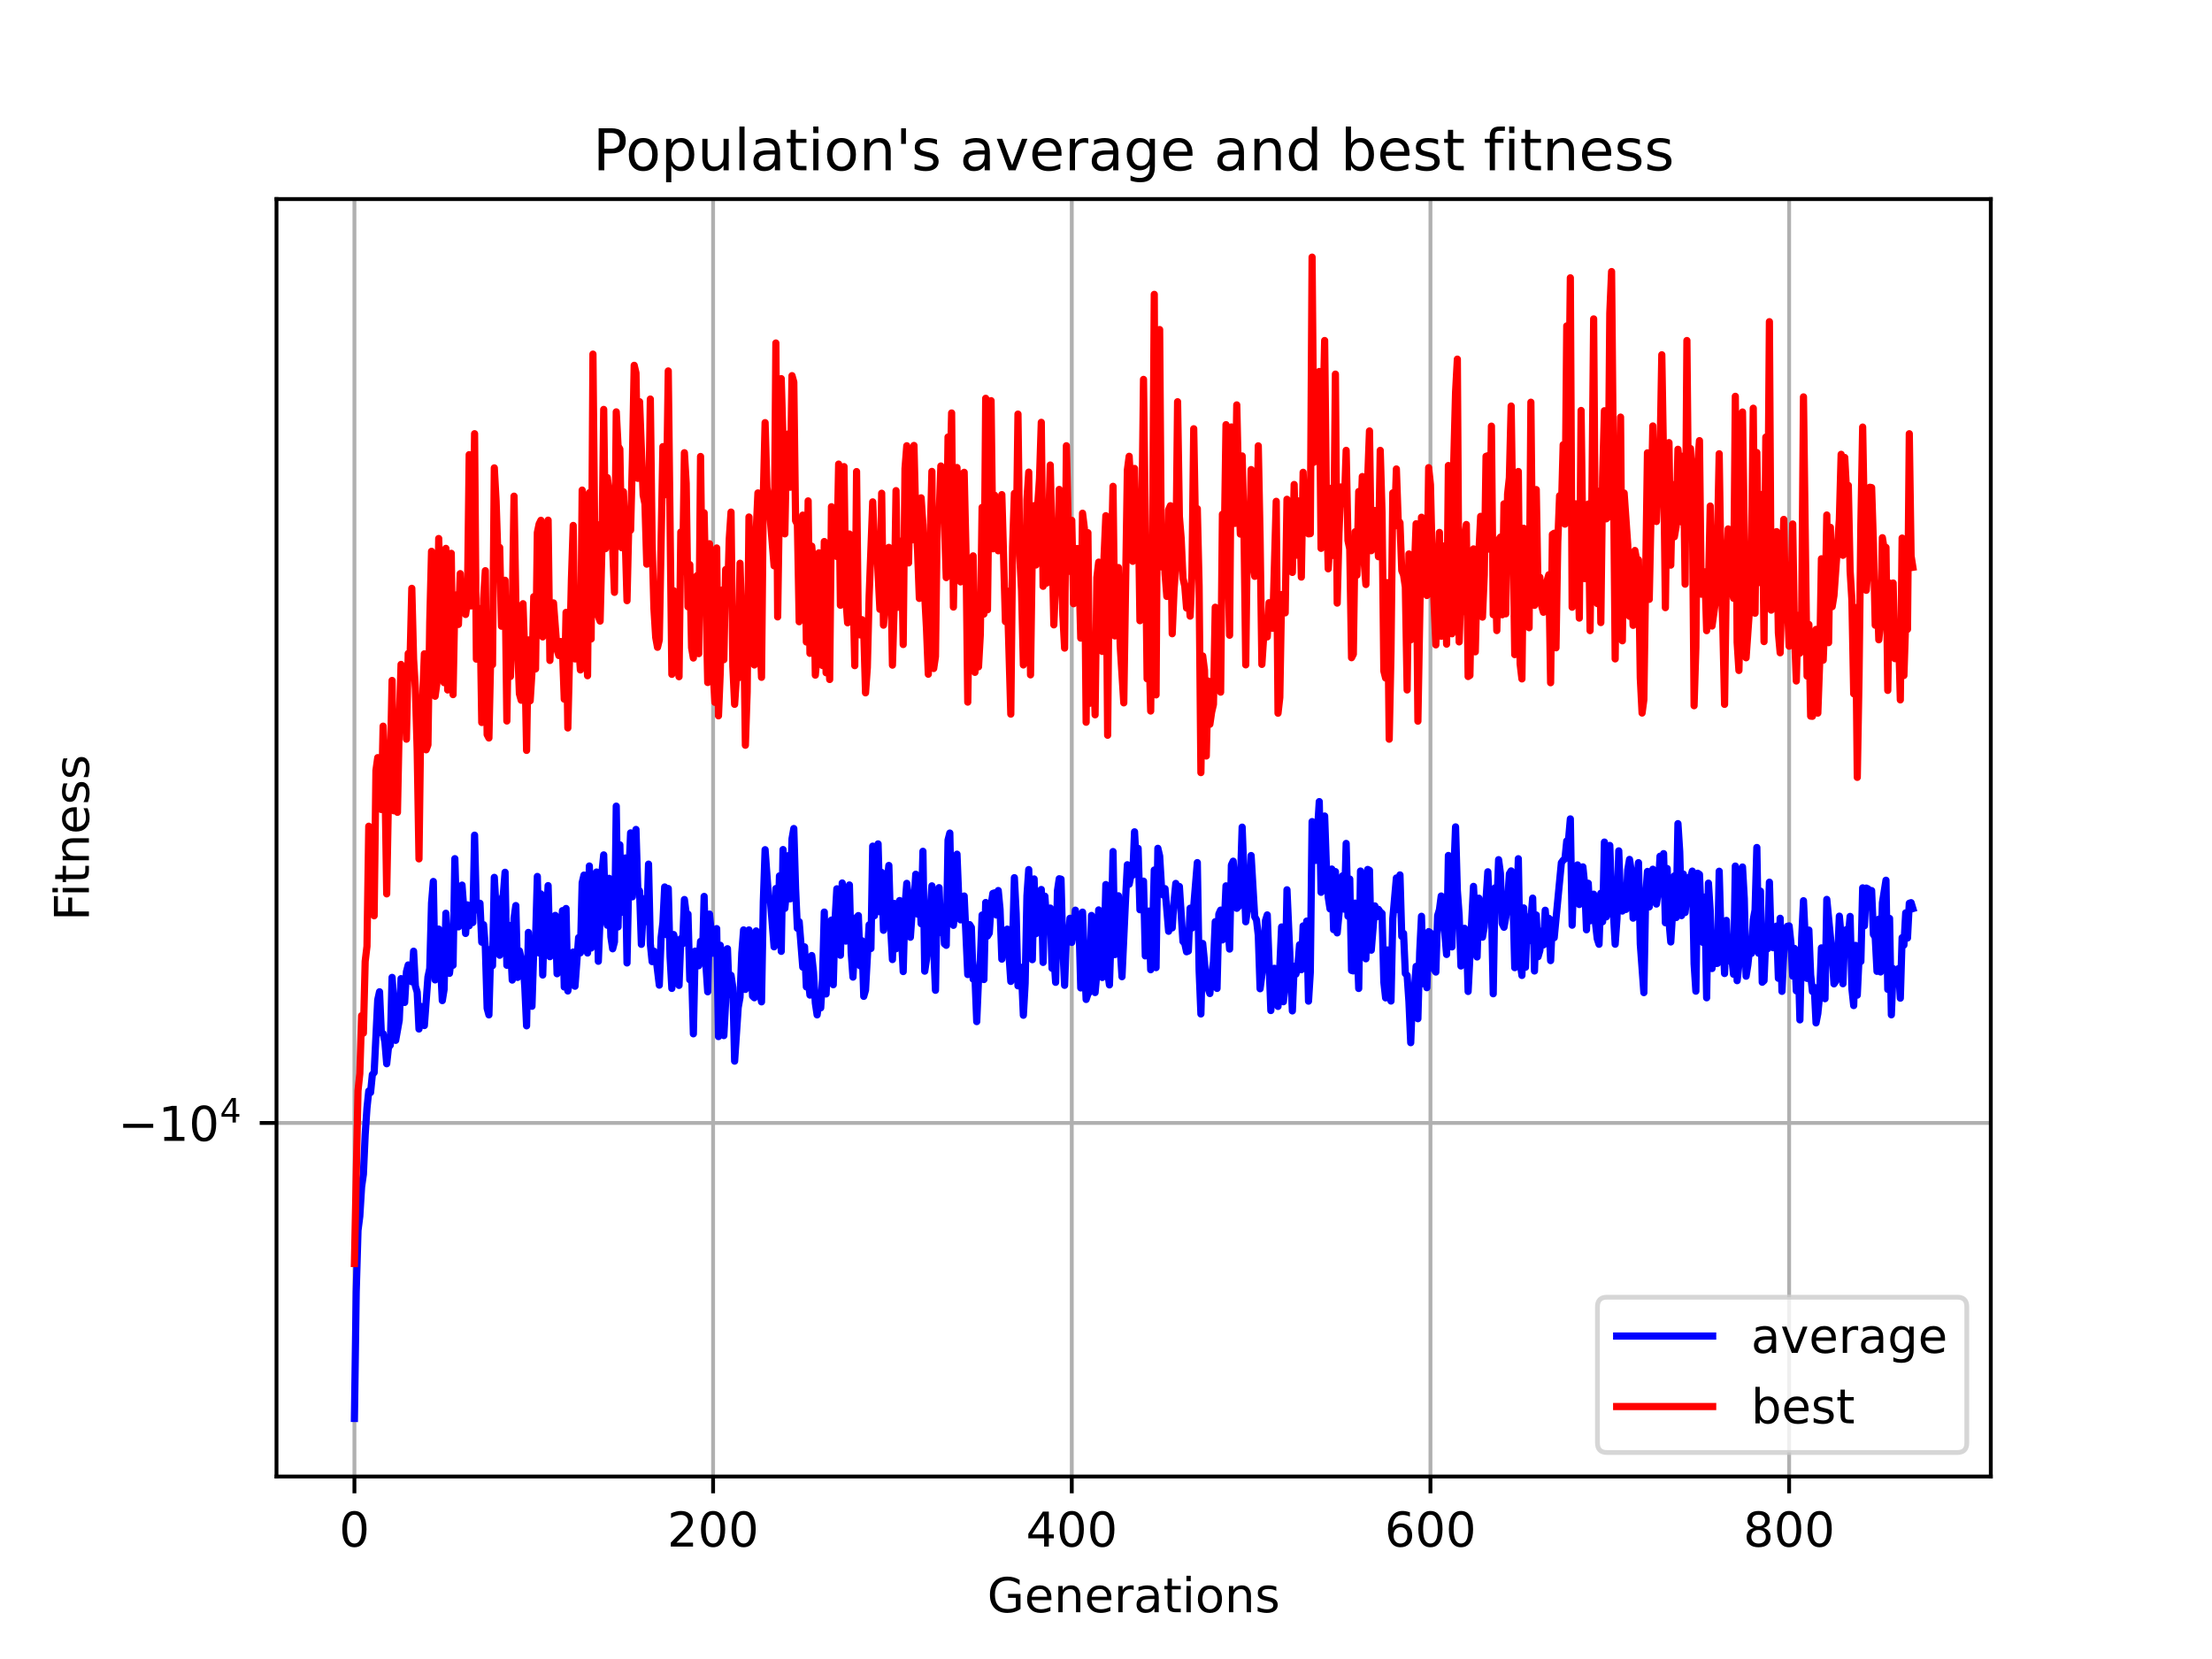 <?xml version="1.0" encoding="utf-8" standalone="no"?>
<!DOCTYPE svg PUBLIC "-//W3C//DTD SVG 1.1//EN"
  "http://www.w3.org/Graphics/SVG/1.1/DTD/svg11.dtd">
<!-- Created with matplotlib (https://matplotlib.org/) -->
<svg height="345.6pt" version="1.1" viewBox="0 0 460.8 345.6" width="460.8pt" xmlns="http://www.w3.org/2000/svg" xmlns:xlink="http://www.w3.org/1999/xlink">
 <defs>
  <style type="text/css">*{stroke-linecap:butt;stroke-linejoin:round;}</style>
 </defs>
 <g id="figure_1">
  <g id="patch_1">
   <path d="M 0 345.6 
L 460.8 345.6 
L 460.8 0 
L 0 0 
z
" style="fill:#ffffff;"/>
  </g>
  <g id="axes_1">
   <g id="patch_2">
    <path d="M 57.6 307.584 
L 414.72 307.584 
L 414.72 41.472 
L 57.6 41.472 
z
" style="fill:#ffffff;"/>
   </g>
   <g id="matplotlib.axis_1">
    <g id="xtick_1">
     <g id="line2d_1">
      <path clip-path="url(#p39f343ce43)" d="M 73.833 307.584 
L 73.833 41.472 
" style="fill:none;stroke:#b0b0b0;stroke-linecap:square;stroke-width:0.8;"/>
     </g>
     <g id="line2d_2">
      <defs>
       <path d="M 0 0 
L 0 3.5 
" id="m468fdf6591" style="stroke:#000000;stroke-width:0.8;"/>
      </defs>
      <g>
       <use style="stroke:#000000;stroke-width:0.8;" x="73.833" xlink:href="#m468fdf6591" y="307.584"/>
      </g>
     </g>
     <g id="text_1">
      <!-- 0 -->
      <g transform="translate(70.651 322.182)scale(0.1 -0.1)">
       <defs>
        <path d="M 31.781 66.406 
Q 24.172 66.406 20.328 58.906 
Q 16.5 51.422 16.5 36.375 
Q 16.5 21.391 20.328 13.891 
Q 24.172 6.391 31.781 6.391 
Q 39.453 6.391 43.281 13.891 
Q 47.125 21.391 47.125 36.375 
Q 47.125 51.422 43.281 58.906 
Q 39.453 66.406 31.781 66.406 
z
M 31.781 74.219 
Q 44.047 74.219 50.516 64.516 
Q 56.984 54.828 56.984 36.375 
Q 56.984 17.969 50.516 8.266 
Q 44.047 -1.422 31.781 -1.422 
Q 19.531 -1.422 13.062 8.266 
Q 6.594 17.969 6.594 36.375 
Q 6.594 54.828 13.062 64.516 
Q 19.531 74.219 31.781 74.219 
z
" id="DejaVuSans-48"/>
       </defs>
       <use xlink:href="#DejaVuSans-48"/>
      </g>
     </g>
    </g>
    <g id="xtick_2">
     <g id="line2d_3">
      <path clip-path="url(#p39f343ce43)" d="M 148.552 307.584 
L 148.552 41.472 
" style="fill:none;stroke:#b0b0b0;stroke-linecap:square;stroke-width:0.8;"/>
     </g>
     <g id="line2d_4">
      <g>
       <use style="stroke:#000000;stroke-width:0.8;" x="148.552" xlink:href="#m468fdf6591" y="307.584"/>
      </g>
     </g>
     <g id="text_2">
      <!-- 200 -->
      <g transform="translate(139.008 322.182)scale(0.1 -0.1)">
       <defs>
        <path d="M 19.188 8.297 
L 53.609 8.297 
L 53.609 0 
L 7.328 0 
L 7.328 8.297 
Q 12.938 14.109 22.625 23.891 
Q 32.328 33.688 34.812 36.531 
Q 39.547 41.844 41.422 45.531 
Q 43.312 49.219 43.312 52.781 
Q 43.312 58.594 39.234 62.25 
Q 35.156 65.922 28.609 65.922 
Q 23.969 65.922 18.812 64.312 
Q 13.672 62.703 7.812 59.422 
L 7.812 69.391 
Q 13.766 71.781 18.938 73 
Q 24.125 74.219 28.422 74.219 
Q 39.75 74.219 46.484 68.547 
Q 53.219 62.891 53.219 53.422 
Q 53.219 48.922 51.531 44.891 
Q 49.859 40.875 45.406 35.406 
Q 44.188 33.984 37.641 27.219 
Q 31.109 20.453 19.188 8.297 
z
" id="DejaVuSans-50"/>
       </defs>
       <use xlink:href="#DejaVuSans-50"/>
       <use x="63.623" xlink:href="#DejaVuSans-48"/>
       <use x="127.246" xlink:href="#DejaVuSans-48"/>
      </g>
     </g>
    </g>
    <g id="xtick_3">
     <g id="line2d_5">
      <path clip-path="url(#p39f343ce43)" d="M 223.271 307.584 
L 223.271 41.472 
" style="fill:none;stroke:#b0b0b0;stroke-linecap:square;stroke-width:0.8;"/>
     </g>
     <g id="line2d_6">
      <g>
       <use style="stroke:#000000;stroke-width:0.8;" x="223.271" xlink:href="#m468fdf6591" y="307.584"/>
      </g>
     </g>
     <g id="text_3">
      <!-- 400 -->
      <g transform="translate(213.727 322.182)scale(0.1 -0.1)">
       <defs>
        <path d="M 37.797 64.312 
L 12.891 25.391 
L 37.797 25.391 
z
M 35.203 72.906 
L 47.609 72.906 
L 47.609 25.391 
L 58.016 25.391 
L 58.016 17.188 
L 47.609 17.188 
L 47.609 0 
L 37.797 0 
L 37.797 17.188 
L 4.891 17.188 
L 4.891 26.703 
z
" id="DejaVuSans-52"/>
       </defs>
       <use xlink:href="#DejaVuSans-52"/>
       <use x="63.623" xlink:href="#DejaVuSans-48"/>
       <use x="127.246" xlink:href="#DejaVuSans-48"/>
      </g>
     </g>
    </g>
    <g id="xtick_4">
     <g id="line2d_7">
      <path clip-path="url(#p39f343ce43)" d="M 297.99 307.584 
L 297.99 41.472 
" style="fill:none;stroke:#b0b0b0;stroke-linecap:square;stroke-width:0.8;"/>
     </g>
     <g id="line2d_8">
      <g>
       <use style="stroke:#000000;stroke-width:0.8;" x="297.99" xlink:href="#m468fdf6591" y="307.584"/>
      </g>
     </g>
     <g id="text_4">
      <!-- 600 -->
      <g transform="translate(288.446 322.182)scale(0.1 -0.1)">
       <defs>
        <path d="M 33.016 40.375 
Q 26.375 40.375 22.484 35.828 
Q 18.609 31.297 18.609 23.391 
Q 18.609 15.531 22.484 10.953 
Q 26.375 6.391 33.016 6.391 
Q 39.656 6.391 43.531 10.953 
Q 47.406 15.531 47.406 23.391 
Q 47.406 31.297 43.531 35.828 
Q 39.656 40.375 33.016 40.375 
z
M 52.594 71.297 
L 52.594 62.312 
Q 48.875 64.062 45.094 64.984 
Q 41.312 65.922 37.594 65.922 
Q 27.828 65.922 22.672 59.328 
Q 17.531 52.734 16.797 39.406 
Q 19.672 43.656 24.016 45.922 
Q 28.375 48.188 33.594 48.188 
Q 44.578 48.188 50.953 41.516 
Q 57.328 34.859 57.328 23.391 
Q 57.328 12.156 50.688 5.359 
Q 44.047 -1.422 33.016 -1.422 
Q 20.359 -1.422 13.672 8.266 
Q 6.984 17.969 6.984 36.375 
Q 6.984 53.656 15.188 63.938 
Q 23.391 74.219 37.203 74.219 
Q 40.922 74.219 44.703 73.484 
Q 48.484 72.75 52.594 71.297 
z
" id="DejaVuSans-54"/>
       </defs>
       <use xlink:href="#DejaVuSans-54"/>
       <use x="63.623" xlink:href="#DejaVuSans-48"/>
       <use x="127.246" xlink:href="#DejaVuSans-48"/>
      </g>
     </g>
    </g>
    <g id="xtick_5">
     <g id="line2d_9">
      <path clip-path="url(#p39f343ce43)" d="M 372.709 307.584 
L 372.709 41.472 
" style="fill:none;stroke:#b0b0b0;stroke-linecap:square;stroke-width:0.8;"/>
     </g>
     <g id="line2d_10">
      <g>
       <use style="stroke:#000000;stroke-width:0.8;" x="372.709" xlink:href="#m468fdf6591" y="307.584"/>
      </g>
     </g>
     <g id="text_5">
      <!-- 800 -->
      <g transform="translate(363.165 322.182)scale(0.1 -0.1)">
       <defs>
        <path d="M 31.781 34.625 
Q 24.75 34.625 20.719 30.859 
Q 16.703 27.094 16.703 20.516 
Q 16.703 13.922 20.719 10.156 
Q 24.75 6.391 31.781 6.391 
Q 38.812 6.391 42.859 10.172 
Q 46.922 13.969 46.922 20.516 
Q 46.922 27.094 42.891 30.859 
Q 38.875 34.625 31.781 34.625 
z
M 21.922 38.812 
Q 15.578 40.375 12.031 44.719 
Q 8.5 49.078 8.5 55.328 
Q 8.5 64.062 14.719 69.141 
Q 20.953 74.219 31.781 74.219 
Q 42.672 74.219 48.875 69.141 
Q 55.078 64.062 55.078 55.328 
Q 55.078 49.078 51.531 44.719 
Q 48 40.375 41.703 38.812 
Q 48.828 37.156 52.797 32.312 
Q 56.781 27.484 56.781 20.516 
Q 56.781 9.906 50.312 4.234 
Q 43.844 -1.422 31.781 -1.422 
Q 19.734 -1.422 13.25 4.234 
Q 6.781 9.906 6.781 20.516 
Q 6.781 27.484 10.781 32.312 
Q 14.797 37.156 21.922 38.812 
z
M 18.312 54.391 
Q 18.312 48.734 21.844 45.562 
Q 25.391 42.391 31.781 42.391 
Q 38.141 42.391 41.719 45.562 
Q 45.312 48.734 45.312 54.391 
Q 45.312 60.062 41.719 63.234 
Q 38.141 66.406 31.781 66.406 
Q 25.391 66.406 21.844 63.234 
Q 18.312 60.062 18.312 54.391 
z
" id="DejaVuSans-56"/>
       </defs>
       <use xlink:href="#DejaVuSans-56"/>
       <use x="63.623" xlink:href="#DejaVuSans-48"/>
       <use x="127.246" xlink:href="#DejaVuSans-48"/>
      </g>
     </g>
    </g>
    <g id="text_6">
     <!-- Generations -->
     <g transform="translate(205.662 335.861)scale(0.1 -0.1)">
      <defs>
       <path d="M 59.516 10.406 
L 59.516 29.984 
L 43.406 29.984 
L 43.406 38.094 
L 69.281 38.094 
L 69.281 6.781 
Q 63.578 2.734 56.688 0.656 
Q 49.812 -1.422 42 -1.422 
Q 24.906 -1.422 15.25 8.562 
Q 5.609 18.562 5.609 36.375 
Q 5.609 54.25 15.25 64.234 
Q 24.906 74.219 42 74.219 
Q 49.125 74.219 55.547 72.453 
Q 61.969 70.703 67.391 67.281 
L 67.391 56.781 
Q 61.922 61.422 55.766 63.766 
Q 49.609 66.109 42.828 66.109 
Q 29.438 66.109 22.719 58.641 
Q 16.016 51.172 16.016 36.375 
Q 16.016 21.625 22.719 14.156 
Q 29.438 6.688 42.828 6.688 
Q 48.047 6.688 52.141 7.594 
Q 56.25 8.5 59.516 10.406 
z
" id="DejaVuSans-71"/>
       <path d="M 56.203 29.594 
L 56.203 25.203 
L 14.891 25.203 
Q 15.484 15.922 20.484 11.062 
Q 25.484 6.203 34.422 6.203 
Q 39.594 6.203 44.453 7.469 
Q 49.312 8.734 54.109 11.281 
L 54.109 2.781 
Q 49.266 0.734 44.188 -0.344 
Q 39.109 -1.422 33.891 -1.422 
Q 20.797 -1.422 13.156 6.188 
Q 5.516 13.812 5.516 26.812 
Q 5.516 40.234 12.766 48.109 
Q 20.016 56 32.328 56 
Q 43.359 56 49.781 48.891 
Q 56.203 41.797 56.203 29.594 
z
M 47.219 32.234 
Q 47.125 39.594 43.094 43.984 
Q 39.062 48.391 32.422 48.391 
Q 24.906 48.391 20.391 44.141 
Q 15.875 39.891 15.188 32.172 
z
" id="DejaVuSans-101"/>
       <path d="M 54.891 33.016 
L 54.891 0 
L 45.906 0 
L 45.906 32.719 
Q 45.906 40.484 42.875 44.328 
Q 39.844 48.188 33.797 48.188 
Q 26.516 48.188 22.312 43.547 
Q 18.109 38.922 18.109 30.906 
L 18.109 0 
L 9.078 0 
L 9.078 54.688 
L 18.109 54.688 
L 18.109 46.188 
Q 21.344 51.125 25.703 53.562 
Q 30.078 56 35.797 56 
Q 45.219 56 50.047 50.172 
Q 54.891 44.344 54.891 33.016 
z
" id="DejaVuSans-110"/>
       <path d="M 41.109 46.297 
Q 39.594 47.172 37.812 47.578 
Q 36.031 48 33.891 48 
Q 26.266 48 22.188 43.047 
Q 18.109 38.094 18.109 28.812 
L 18.109 0 
L 9.078 0 
L 9.078 54.688 
L 18.109 54.688 
L 18.109 46.188 
Q 20.953 51.172 25.484 53.578 
Q 30.031 56 36.531 56 
Q 37.453 56 38.578 55.875 
Q 39.703 55.766 41.062 55.516 
z
" id="DejaVuSans-114"/>
       <path d="M 34.281 27.484 
Q 23.391 27.484 19.188 25 
Q 14.984 22.516 14.984 16.5 
Q 14.984 11.719 18.141 8.906 
Q 21.297 6.109 26.703 6.109 
Q 34.188 6.109 38.703 11.406 
Q 43.219 16.703 43.219 25.484 
L 43.219 27.484 
z
M 52.203 31.203 
L 52.203 0 
L 43.219 0 
L 43.219 8.297 
Q 40.141 3.328 35.547 0.953 
Q 30.953 -1.422 24.312 -1.422 
Q 15.922 -1.422 10.953 3.297 
Q 6 8.016 6 15.922 
Q 6 25.141 12.172 29.828 
Q 18.359 34.516 30.609 34.516 
L 43.219 34.516 
L 43.219 35.406 
Q 43.219 41.609 39.141 45 
Q 35.062 48.391 27.688 48.391 
Q 23 48.391 18.547 47.266 
Q 14.109 46.141 10.016 43.891 
L 10.016 52.203 
Q 14.938 54.109 19.578 55.047 
Q 24.219 56 28.609 56 
Q 40.484 56 46.344 49.844 
Q 52.203 43.703 52.203 31.203 
z
" id="DejaVuSans-97"/>
       <path d="M 18.312 70.219 
L 18.312 54.688 
L 36.812 54.688 
L 36.812 47.703 
L 18.312 47.703 
L 18.312 18.016 
Q 18.312 11.328 20.141 9.422 
Q 21.969 7.516 27.594 7.516 
L 36.812 7.516 
L 36.812 0 
L 27.594 0 
Q 17.188 0 13.234 3.875 
Q 9.281 7.766 9.281 18.016 
L 9.281 47.703 
L 2.688 47.703 
L 2.688 54.688 
L 9.281 54.688 
L 9.281 70.219 
z
" id="DejaVuSans-116"/>
       <path d="M 9.422 54.688 
L 18.406 54.688 
L 18.406 0 
L 9.422 0 
z
M 9.422 75.984 
L 18.406 75.984 
L 18.406 64.594 
L 9.422 64.594 
z
" id="DejaVuSans-105"/>
       <path d="M 30.609 48.391 
Q 23.391 48.391 19.188 42.75 
Q 14.984 37.109 14.984 27.297 
Q 14.984 17.484 19.156 11.844 
Q 23.344 6.203 30.609 6.203 
Q 37.797 6.203 41.984 11.859 
Q 46.188 17.531 46.188 27.297 
Q 46.188 37.016 41.984 42.703 
Q 37.797 48.391 30.609 48.391 
z
M 30.609 56 
Q 42.328 56 49.016 48.375 
Q 55.719 40.766 55.719 27.297 
Q 55.719 13.875 49.016 6.219 
Q 42.328 -1.422 30.609 -1.422 
Q 18.844 -1.422 12.172 6.219 
Q 5.516 13.875 5.516 27.297 
Q 5.516 40.766 12.172 48.375 
Q 18.844 56 30.609 56 
z
" id="DejaVuSans-111"/>
       <path d="M 44.281 53.078 
L 44.281 44.578 
Q 40.484 46.531 36.375 47.5 
Q 32.281 48.484 27.875 48.484 
Q 21.188 48.484 17.844 46.438 
Q 14.5 44.391 14.5 40.281 
Q 14.5 37.156 16.891 35.375 
Q 19.281 33.594 26.516 31.984 
L 29.594 31.297 
Q 39.156 29.25 43.188 25.516 
Q 47.219 21.781 47.219 15.094 
Q 47.219 7.469 41.188 3.016 
Q 35.156 -1.422 24.609 -1.422 
Q 20.219 -1.422 15.453 -0.562 
Q 10.688 0.297 5.422 2 
L 5.422 11.281 
Q 10.406 8.688 15.234 7.391 
Q 20.062 6.109 24.812 6.109 
Q 31.156 6.109 34.562 8.281 
Q 37.984 10.453 37.984 14.406 
Q 37.984 18.062 35.516 20.016 
Q 33.062 21.969 24.703 23.781 
L 21.578 24.516 
Q 13.234 26.266 9.516 29.906 
Q 5.812 33.547 5.812 39.891 
Q 5.812 47.609 11.281 51.797 
Q 16.75 56 26.812 56 
Q 31.781 56 36.172 55.266 
Q 40.578 54.547 44.281 53.078 
z
" id="DejaVuSans-115"/>
      </defs>
      <use xlink:href="#DejaVuSans-71"/>
      <use x="77.49" xlink:href="#DejaVuSans-101"/>
      <use x="139.014" xlink:href="#DejaVuSans-110"/>
      <use x="202.393" xlink:href="#DejaVuSans-101"/>
      <use x="263.916" xlink:href="#DejaVuSans-114"/>
      <use x="305.029" xlink:href="#DejaVuSans-97"/>
      <use x="366.309" xlink:href="#DejaVuSans-116"/>
      <use x="405.518" xlink:href="#DejaVuSans-105"/>
      <use x="433.301" xlink:href="#DejaVuSans-111"/>
      <use x="494.482" xlink:href="#DejaVuSans-110"/>
      <use x="557.861" xlink:href="#DejaVuSans-115"/>
     </g>
    </g>
   </g>
   <g id="matplotlib.axis_2">
    <g id="ytick_1">
     <g id="line2d_11">
      <path clip-path="url(#p39f343ce43)" d="M 57.6 233.935 
L 414.72 233.935 
" style="fill:none;stroke:#b0b0b0;stroke-linecap:square;stroke-width:0.8;"/>
     </g>
     <g id="line2d_12">
      <defs>
       <path d="M 0 0 
L -3.5 0 
" id="m106cd6998b" style="stroke:#000000;stroke-width:0.8;"/>
      </defs>
      <g>
       <use style="stroke:#000000;stroke-width:0.8;" x="57.6" xlink:href="#m106cd6998b" y="233.935"/>
      </g>
     </g>
     <g id="text_7">
      <!-- $\mathdefault{-10^{4}}$ -->
      <g transform="translate(24.6 237.734)scale(0.1 -0.1)">
       <defs>
        <path d="M 10.594 35.5 
L 73.188 35.5 
L 73.188 27.203 
L 10.594 27.203 
z
" id="DejaVuSans-8722"/>
        <path d="M 12.406 8.297 
L 28.516 8.297 
L 28.516 63.922 
L 10.984 60.406 
L 10.984 69.391 
L 28.422 72.906 
L 38.281 72.906 
L 38.281 8.297 
L 54.391 8.297 
L 54.391 0 
L 12.406 0 
z
" id="DejaVuSans-49"/>
       </defs>
       <use transform="translate(0 0.684)" xlink:href="#DejaVuSans-8722"/>
       <use transform="translate(83.789 0.684)" xlink:href="#DejaVuSans-49"/>
       <use transform="translate(147.412 0.684)" xlink:href="#DejaVuSans-48"/>
       <use transform="translate(211.992 38.966)scale(0.7)" xlink:href="#DejaVuSans-52"/>
      </g>
     </g>
    </g>
    <g id="text_8">
     <!-- Fitness -->
     <g transform="translate(18.52 191.845)rotate(-90)scale(0.1 -0.1)">
      <defs>
       <path d="M 9.812 72.906 
L 51.703 72.906 
L 51.703 64.594 
L 19.672 64.594 
L 19.672 43.109 
L 48.578 43.109 
L 48.578 34.812 
L 19.672 34.812 
L 19.672 0 
L 9.812 0 
z
" id="DejaVuSans-70"/>
      </defs>
      <use xlink:href="#DejaVuSans-70"/>
      <use x="50.27" xlink:href="#DejaVuSans-105"/>
      <use x="78.053" xlink:href="#DejaVuSans-116"/>
      <use x="117.262" xlink:href="#DejaVuSans-110"/>
      <use x="180.641" xlink:href="#DejaVuSans-101"/>
      <use x="242.164" xlink:href="#DejaVuSans-115"/>
      <use x="294.264" xlink:href="#DejaVuSans-115"/>
     </g>
    </g>
   </g>
   <g id="line2d_13">
    <path clip-path="url(#p39f343ce43)" d="M 73.833 295.488 
L 74.206 269.157 
L 74.58 256.321 
L 74.954 253.365 
L 75.327 247.256 
L 75.701 244.626 
L 76.074 236.376 
L 76.448 230.831 
L 76.821 227.273 
L 77.195 227.585 
L 77.569 223.851 
L 77.942 223.428 
L 78.689 208.293 
L 79.063 206.605 
L 79.437 215.16 
L 79.81 215.327 
L 80.184 217.086 
L 80.557 221.601 
L 80.931 218.189 
L 81.305 217.719 
L 81.678 203.608 
L 82.052 208.913 
L 82.425 216.724 
L 83.173 212.517 
L 83.546 203.87 
L 83.92 204.402 
L 84.293 208.833 
L 84.667 202.428 
L 85.041 201.019 
L 85.414 203.396 
L 85.788 204.53 
L 86.161 198.155 
L 86.535 205.413 
L 86.909 206.69 
L 87.282 214.36 
L 87.656 209.651 
L 88.029 212.35 
L 88.403 213.642 
L 89.15 203.522 
L 89.524 201.757 
L 89.897 188.107 
L 90.271 183.629 
L 90.645 204.134 
L 91.392 193.545 
L 92.139 208.445 
L 92.513 206.133 
L 92.886 190.247 
L 93.633 202.77 
L 94.007 199.612 
L 94.38 201.083 
L 94.754 178.875 
L 95.128 191.767 
L 95.501 193.091 
L 95.875 189.513 
L 96.248 184.381 
L 96.996 194.458 
L 97.369 188.502 
L 97.743 192.856 
L 98.116 191.306 
L 98.49 192.193 
L 98.864 173.981 
L 99.237 189.552 
L 99.611 189.303 
L 99.984 188.17 
L 100.358 196.275 
L 100.732 192.626 
L 101.105 197.402 
L 101.479 210.039 
L 101.852 211.419 
L 102.226 197.751 
L 102.6 201.168 
L 102.973 182.771 
L 103.72 195.799 
L 104.094 198.998 
L 104.468 187.456 
L 104.841 186.446 
L 105.215 181.714 
L 105.588 201.085 
L 105.962 192.744 
L 106.336 196.722 
L 106.709 204.167 
L 107.083 191.289 
L 107.456 188.645 
L 107.83 203.617 
L 108.204 198.082 
L 108.577 199.721 
L 108.951 200.186 
L 109.324 205.642 
L 109.698 213.698 
L 110.071 194.24 
L 110.445 205.729 
L 110.819 209.626 
L 111.192 197.823 
L 111.566 195.795 
L 111.939 182.581 
L 112.313 198.522 
L 112.687 186.222 
L 113.06 203.114 
L 113.434 190.567 
L 113.807 191.994 
L 114.181 184.49 
L 114.555 199.295 
L 114.928 194.516 
L 115.302 193.09 
L 115.675 190.693 
L 116.049 202.852 
L 116.423 194.188 
L 116.796 195.383 
L 117.17 189.701 
L 117.543 205.609 
L 117.917 189.255 
L 118.291 206.437 
L 118.664 204.276 
L 119.038 199.823 
L 119.411 198.32 
L 119.785 205.452 
L 120.532 195.327 
L 120.906 198.486 
L 121.279 183.88 
L 121.653 182.297 
L 122.027 194.231 
L 122.4 198.528 
L 122.774 180.4 
L 123.147 197.497 
L 123.521 186.453 
L 123.895 182.443 
L 124.268 181.659 
L 124.642 200.254 
L 125.389 181.793 
L 125.763 178.091 
L 126.136 191.272 
L 126.51 192.746 
L 126.883 182.973 
L 127.257 195.152 
L 127.63 197.651 
L 128.004 196.199 
L 128.378 167.933 
L 128.751 193.1 
L 129.125 175.99 
L 129.498 190.046 
L 129.872 189.692 
L 130.246 178.737 
L 130.619 200.601 
L 130.993 182.575 
L 131.366 173.505 
L 131.74 186.822 
L 132.114 176.903 
L 132.487 172.787 
L 132.861 185.089 
L 133.234 185.638 
L 133.608 196.727 
L 133.982 189.871 
L 134.355 187.178 
L 134.729 192.003 
L 135.102 180.012 
L 135.476 196.639 
L 135.85 200.323 
L 136.223 198.148 
L 136.597 199.025 
L 137.344 205.223 
L 137.718 195.343 
L 138.091 192.206 
L 138.465 184.771 
L 138.838 194.713 
L 139.212 185.094 
L 139.586 199.344 
L 139.959 205.904 
L 140.333 194.68 
L 140.706 196.33 
L 141.08 204.75 
L 141.454 205.278 
L 141.827 195.542 
L 142.201 196.606 
L 142.574 187.388 
L 142.948 190.352 
L 143.322 190.428 
L 143.695 204.101 
L 144.069 202.251 
L 144.442 215.366 
L 144.816 198.13 
L 145.189 198.521 
L 145.563 201.177 
L 145.937 196.105 
L 146.31 200.378 
L 146.684 186.74 
L 147.057 201.082 
L 147.431 206.608 
L 147.805 190.421 
L 148.552 198.577 
L 148.925 196.967 
L 149.299 193.45 
L 149.673 215.941 
L 150.046 196.918 
L 150.42 200.053 
L 150.793 215.734 
L 151.167 208.687 
L 151.541 197.635 
L 151.914 207.185 
L 152.288 203.175 
L 152.661 205.723 
L 153.035 221.054 
L 153.782 209.873 
L 154.156 207.747 
L 154.529 198.549 
L 154.903 193.719 
L 155.277 206.116 
L 155.65 201.691 
L 156.024 193.721 
L 156.397 198.191 
L 156.771 207.493 
L 157.145 207.851 
L 157.518 193.931 
L 158.265 206.528 
L 158.639 208.705 
L 159.013 187.828 
L 159.386 177.006 
L 160.133 187.359 
L 160.507 187.878 
L 161.254 197.242 
L 161.628 185.099 
L 162.001 195.157 
L 162.375 182.46 
L 162.748 198.185 
L 163.122 176.978 
L 163.496 189.235 
L 163.869 185.265 
L 164.243 178.24 
L 164.616 187.25 
L 164.99 174.733 
L 165.364 172.599 
L 165.737 185.098 
L 166.111 193.383 
L 166.484 192.009 
L 167.232 201.473 
L 167.605 197.244 
L 167.979 205.587 
L 168.352 203.837 
L 168.726 207.297 
L 169.1 199.055 
L 169.473 202.547 
L 169.847 208.953 
L 170.22 211.417 
L 170.594 208.825 
L 170.968 209.958 
L 171.341 203.898 
L 171.715 190.001 
L 172.088 207.06 
L 172.462 198.871 
L 172.836 198.741 
L 173.209 191.662 
L 173.583 205.135 
L 173.956 191.632 
L 174.33 185.156 
L 174.704 193.911 
L 175.077 199 
L 175.451 183.94 
L 176.198 196.042 
L 176.572 192.445 
L 176.945 184.352 
L 177.319 198.479 
L 177.692 203.553 
L 178.066 196.009 
L 178.439 191.118 
L 178.813 190.733 
L 179.187 201.206 
L 179.56 195.968 
L 179.934 207.559 
L 180.307 206.239 
L 181.055 192.658 
L 181.428 197.592 
L 181.802 176.266 
L 182.175 190.756 
L 182.549 181.002 
L 182.923 175.799 
L 183.296 189.937 
L 183.67 181.737 
L 184.043 193.797 
L 184.417 186.107 
L 184.791 183.965 
L 185.164 180.29 
L 185.538 193.244 
L 185.911 199.892 
L 186.285 188.194 
L 186.659 197.651 
L 187.032 196.671 
L 187.406 187.601 
L 188.153 202.397 
L 188.527 188.727 
L 188.9 184.021 
L 189.274 187.434 
L 189.647 195.249 
L 190.021 189.949 
L 190.395 188.041 
L 190.768 182.117 
L 191.142 190.428 
L 191.515 185.195 
L 191.889 192.426 
L 192.263 177.339 
L 192.636 202.313 
L 193.01 199.87 
L 193.383 195.298 
L 194.13 184.537 
L 194.504 197.471 
L 194.878 206.296 
L 195.251 185.644 
L 195.625 184.914 
L 195.998 194.269 
L 196.372 190.157 
L 196.746 196.617 
L 197.119 196.925 
L 197.493 174.997 
L 197.866 173.541 
L 198.24 192.318 
L 198.614 192.764 
L 198.987 188.951 
L 199.361 177.943 
L 199.734 187.343 
L 200.108 191.628 
L 200.482 188.217 
L 200.855 186.656 
L 201.602 203.018 
L 201.976 192.609 
L 202.35 193.199 
L 202.723 203.973 
L 203.097 203.369 
L 203.47 212.818 
L 203.844 203.987 
L 204.218 200.118 
L 204.591 190.621 
L 204.965 204.058 
L 205.338 188.006 
L 205.712 194.993 
L 206.086 194.375 
L 206.459 188.562 
L 206.833 186.114 
L 207.206 186 
L 207.58 190.614 
L 207.954 185.517 
L 208.327 189.425 
L 208.701 199.808 
L 209.074 194.538 
L 209.448 198.638 
L 209.822 193.553 
L 210.569 204.448 
L 210.942 196.359 
L 211.316 182.838 
L 211.689 190.316 
L 212.063 205.367 
L 212.437 201.415 
L 212.81 202.932 
L 213.184 211.495 
L 213.557 204.877 
L 213.931 186.594 
L 214.305 181.15 
L 214.678 199.178 
L 215.052 199.918 
L 215.425 183.094 
L 215.799 194.517 
L 216.173 188.974 
L 216.546 189.443 
L 216.92 185.296 
L 217.293 200.49 
L 217.667 186.689 
L 218.041 192.045 
L 218.414 191.042 
L 218.788 189.166 
L 219.161 201.719 
L 219.535 198.956 
L 219.909 204.636 
L 220.282 185.597 
L 220.656 183.057 
L 221.029 183.145 
L 221.403 197.472 
L 221.777 205.26 
L 222.15 194.992 
L 222.524 196.018 
L 222.897 191.3 
L 223.271 196.323 
L 223.645 193.967 
L 224.018 189.606 
L 224.392 194.339 
L 224.765 192.397 
L 225.139 205.805 
L 225.513 190.014 
L 226.26 208.204 
L 226.633 207.069 
L 227.007 206.582 
L 227.381 190.707 
L 227.754 205.627 
L 228.128 206.767 
L 228.501 202.665 
L 228.875 189.553 
L 229.248 201.694 
L 229.622 203.633 
L 229.996 198.322 
L 230.369 184.265 
L 230.743 202.488 
L 231.116 205.176 
L 231.49 193.6 
L 231.864 177.395 
L 232.237 198.863 
L 232.984 186.607 
L 233.358 197.519 
L 233.732 203.464 
L 234.479 187.237 
L 234.852 180.142 
L 235.226 184.197 
L 235.6 182.324 
L 235.973 182.311 
L 236.347 173.282 
L 236.72 180.307 
L 237.094 176.735 
L 237.468 189.52 
L 237.841 184.795 
L 238.215 183.56 
L 238.588 199.136 
L 238.962 198.442 
L 239.336 189.793 
L 239.709 202.014 
L 240.083 195.472 
L 240.456 181.239 
L 240.83 201.576 
L 241.204 176.72 
L 241.577 178.317 
L 241.951 184.596 
L 242.324 186.449 
L 242.698 185.122 
L 243.445 194.001 
L 243.819 192.347 
L 244.192 193.301 
L 244.566 187.794 
L 244.939 184.035 
L 245.313 187.896 
L 245.687 184.67 
L 246.434 196.129 
L 246.807 196.531 
L 247.181 198.272 
L 247.555 198.119 
L 247.928 189.199 
L 248.302 193.338 
L 249.423 179.695 
L 249.796 202.117 
L 250.17 211.227 
L 250.543 196.538 
L 250.917 200.323 
L 251.291 205.592 
L 251.664 205.917 
L 252.038 206.976 
L 252.411 202.95 
L 252.785 200.419 
L 253.159 192.004 
L 253.532 205.906 
L 253.906 190.415 
L 254.279 189.594 
L 254.653 195.802 
L 255.027 192.968 
L 255.4 184.535 
L 255.774 192.606 
L 256.147 197.711 
L 256.521 180.194 
L 256.895 179.4 
L 257.642 189.219 
L 258.015 188.828 
L 258.389 184.001 
L 258.763 172.31 
L 259.51 192.022 
L 259.883 189.207 
L 260.257 189.318 
L 260.631 178.222 
L 261.378 190.963 
L 261.751 191.627 
L 262.125 194.845 
L 262.498 205.973 
L 263.246 200.215 
L 263.619 191.789 
L 263.993 190.591 
L 264.74 210.513 
L 265.114 202.991 
L 265.487 201.717 
L 265.861 202.301 
L 266.234 209.655 
L 266.982 193.1 
L 267.355 208.678 
L 267.729 204.798 
L 268.102 185.356 
L 269.223 210.591 
L 269.597 201.29 
L 269.97 202.922 
L 270.344 201.449 
L 270.718 196.807 
L 271.091 202.008 
L 271.465 192.885 
L 271.838 199.72 
L 272.212 191.873 
L 272.586 208.559 
L 272.959 202.582 
L 273.333 171.151 
L 273.706 177.471 
L 274.08 179.233 
L 274.827 166.987 
L 275.201 185.888 
L 275.574 172.064 
L 275.948 169.994 
L 276.322 180.79 
L 276.695 186.927 
L 277.069 189.336 
L 277.442 181.04 
L 277.816 193.662 
L 278.19 181.568 
L 278.563 194.338 
L 279.684 182.446 
L 280.057 189.394 
L 280.431 175.7 
L 280.805 190.864 
L 281.178 183.119 
L 281.552 202.162 
L 281.925 202.259 
L 282.299 188.131 
L 282.673 195.353 
L 283.046 205.917 
L 283.42 181.453 
L 283.793 190.222 
L 284.167 193.842 
L 284.541 199.735 
L 284.914 181.122 
L 285.288 181.313 
L 285.661 197.941 
L 286.409 188.716 
L 286.782 190.987 
L 287.156 189.432 
L 287.529 189.991 
L 287.903 190.283 
L 288.277 204.574 
L 288.65 207.882 
L 289.024 197.887 
L 289.397 207.35 
L 289.771 208.535 
L 290.145 191.32 
L 290.892 182.9 
L 291.265 189.508 
L 291.639 182.259 
L 292.013 195.058 
L 292.386 194.441 
L 292.76 202.804 
L 293.133 203.204 
L 293.507 208.703 
L 293.881 217.21 
L 294.254 207.182 
L 294.628 206.295 
L 295.001 201.313 
L 295.375 212.215 
L 295.748 198.349 
L 296.122 190.88 
L 296.496 204.932 
L 296.869 196.05 
L 297.243 205.753 
L 297.616 194.072 
L 297.99 194.33 
L 298.364 197.002 
L 298.737 201.921 
L 299.111 202.5 
L 299.484 190.748 
L 299.858 189.516 
L 300.232 186.655 
L 300.605 191.574 
L 300.979 194.438 
L 301.352 198.832 
L 301.726 178.212 
L 302.1 191.457 
L 302.473 197.257 
L 302.847 181.955 
L 303.22 172.253 
L 303.594 185.527 
L 303.968 190.642 
L 304.341 201.235 
L 304.715 194.018 
L 305.088 193.383 
L 305.462 194.106 
L 305.836 206.54 
L 306.956 184.65 
L 307.704 199.354 
L 308.077 187.108 
L 308.451 192.46 
L 308.824 195.235 
L 309.198 193.077 
L 309.945 181.608 
L 310.319 190.499 
L 310.692 188.756 
L 311.066 207.023 
L 311.44 184.964 
L 311.813 189.077 
L 312.187 179.087 
L 312.56 181.891 
L 312.934 192.385 
L 313.307 193.167 
L 313.681 191.099 
L 314.055 187.929 
L 314.428 182.035 
L 314.802 181.425 
L 315.175 187.643 
L 315.549 201.581 
L 315.923 193.113 
L 316.296 178.89 
L 316.67 200.433 
L 317.043 203.203 
L 317.417 189.135 
L 317.791 201.491 
L 318.164 191.021 
L 318.538 195.972 
L 319.285 187.093 
L 319.659 202.274 
L 320.032 190.605 
L 320.406 199.302 
L 320.779 198.006 
L 321.153 193.942 
L 321.527 196.842 
L 321.9 189.62 
L 322.274 194.142 
L 322.647 191.301 
L 323.021 200.112 
L 323.395 191.686 
L 323.768 195.333 
L 325.263 179.72 
L 325.636 179.2 
L 326.01 178.915 
L 326.383 175.182 
L 326.757 174.891 
L 327.131 170.589 
L 327.504 192.737 
L 327.878 180.859 
L 328.251 180.72 
L 328.625 180.177 
L 328.998 188.428 
L 329.372 185.778 
L 329.746 180.582 
L 330.119 184.296 
L 330.493 193.693 
L 330.866 184.002 
L 331.24 191.816 
L 331.614 187.744 
L 331.987 186.276 
L 332.361 192.202 
L 332.734 195.558 
L 333.108 196.712 
L 333.482 186.08 
L 333.855 192.017 
L 334.229 175.418 
L 334.602 191.008 
L 334.976 189.868 
L 335.35 176.123 
L 335.723 186.935 
L 336.097 190.202 
L 336.47 196.696 
L 336.844 191.436 
L 337.218 177.25 
L 337.591 187.396 
L 337.965 189.79 
L 338.338 188.5 
L 338.712 189.454 
L 339.086 181.229 
L 339.459 179.032 
L 339.833 181.514 
L 340.206 191.27 
L 340.58 182.589 
L 340.954 183.955 
L 341.327 179.71 
L 341.701 196.635 
L 342.448 206.781 
L 342.822 186.731 
L 343.195 181.539 
L 343.569 188.927 
L 343.942 182.202 
L 344.316 181.078 
L 344.69 183.251 
L 345.063 188.334 
L 345.437 185.81 
L 345.81 178.367 
L 346.184 179.679 
L 346.557 177.827 
L 346.931 192.229 
L 347.305 180.926 
L 347.678 191.891 
L 348.052 196.23 
L 348.425 190.245 
L 348.799 182.454 
L 349.173 191.148 
L 349.546 171.579 
L 349.92 177.442 
L 350.293 190.746 
L 350.667 182.079 
L 351.041 190.097 
L 351.788 182.799 
L 352.161 182.944 
L 352.535 181.469 
L 352.909 200.768 
L 353.282 206.48 
L 353.656 181.907 
L 354.029 182.157 
L 354.403 190.815 
L 354.777 196.344 
L 355.15 186.866 
L 355.524 207.859 
L 355.897 183.97 
L 356.271 189.709 
L 356.645 201.765 
L 357.018 195.024 
L 357.392 200.724 
L 357.765 200.687 
L 358.139 181.495 
L 358.513 194.977 
L 358.886 194.551 
L 359.26 202.803 
L 359.633 191.735 
L 360.007 200.177 
L 360.381 195.907 
L 361.128 202.958 
L 361.501 180.416 
L 361.875 204.291 
L 362.249 200.945 
L 362.622 200.572 
L 362.996 180.612 
L 363.369 187.213 
L 363.743 203.361 
L 364.116 200.982 
L 364.49 197.336 
L 364.864 198.608 
L 365.237 191.571 
L 365.611 189.592 
L 365.984 176.545 
L 366.358 198.58 
L 366.732 185.638 
L 367.105 204.618 
L 367.479 204.277 
L 367.852 195.294 
L 368.226 197.649 
L 368.6 183.774 
L 368.973 196.346 
L 369.347 197.42 
L 369.72 197.233 
L 370.094 192.923 
L 370.468 203.795 
L 370.841 191.294 
L 371.215 206.519 
L 371.588 198.579 
L 371.962 193.82 
L 372.336 192.965 
L 372.709 192.883 
L 373.083 196.472 
L 373.456 203.33 
L 373.83 197.579 
L 374.204 206.406 
L 374.577 198.987 
L 374.951 212.46 
L 375.324 195.437 
L 375.698 187.639 
L 376.445 203.819 
L 376.819 193.748 
L 377.192 203.114 
L 377.566 206.547 
L 377.94 205.678 
L 378.313 213.086 
L 378.687 211.143 
L 379.06 207.356 
L 379.434 197.461 
L 379.807 201.303 
L 380.181 208.049 
L 380.555 187.361 
L 381.675 198.943 
L 382.049 204.957 
L 382.423 204.406 
L 382.796 199.952 
L 383.17 190.852 
L 383.543 195.144 
L 383.917 204.933 
L 384.291 194.888 
L 384.664 193.63 
L 385.038 195.111 
L 385.411 190.909 
L 385.785 205.977 
L 386.159 209.481 
L 386.532 196.939 
L 386.906 207.305 
L 387.279 199.292 
L 387.653 200.293 
L 388.027 184.957 
L 388.4 192.858 
L 388.774 185.001 
L 389.147 185.177 
L 389.521 188.293 
L 389.895 185.526 
L 390.268 194.663 
L 390.642 195.232 
L 391.015 202.352 
L 391.389 191.473 
L 391.763 202.483 
L 392.136 188.062 
L 392.883 183.371 
L 393.257 206.101 
L 393.631 191.323 
L 394.004 211.406 
L 394.378 201.774 
L 394.751 202.749 
L 395.125 204.354 
L 395.499 201.764 
L 395.872 207.938 
L 396.246 195.338 
L 396.619 196.879 
L 396.993 190.166 
L 397.366 195.413 
L 397.74 188.165 
L 398.114 188.044 
L 398.487 189.274 
L 398.487 189.274 
" style="fill:none;stroke:#0000ff;stroke-linecap:square;stroke-width:1.5;"/>
   </g>
   <g id="line2d_14">
    <path clip-path="url(#p39f343ce43)" d="M 73.833 263.217 
L 74.58 227.236 
L 74.954 223.663 
L 75.327 211.58 
L 75.701 215.22 
L 76.074 200.268 
L 76.448 197.131 
L 76.821 172.119 
L 77.569 180.387 
L 77.942 190.769 
L 78.316 160.502 
L 78.689 157.824 
L 79.063 159.655 
L 79.437 168.638 
L 79.81 151.272 
L 80.184 161.903 
L 80.557 186.212 
L 80.931 165.636 
L 81.305 159.496 
L 81.678 141.75 
L 82.052 168.905 
L 82.425 159.523 
L 82.799 169.221 
L 83.173 150.61 
L 83.546 138.413 
L 83.92 144.036 
L 84.293 140.682 
L 84.667 153.984 
L 85.041 136.127 
L 85.414 137.691 
L 85.788 122.562 
L 86.161 137.32 
L 86.535 143.504 
L 86.909 156.51 
L 87.282 178.923 
L 87.656 149.992 
L 88.029 146.002 
L 88.403 136.206 
L 88.777 156.194 
L 89.15 155.174 
L 89.524 129.57 
L 89.897 114.849 
L 90.271 119.992 
L 90.645 145.038 
L 91.018 142.289 
L 91.392 112.182 
L 92.139 138.427 
L 92.513 142.205 
L 92.886 114.239 
L 93.26 143.737 
L 93.633 138.609 
L 94.007 115.267 
L 94.38 144.702 
L 94.754 125.069 
L 95.128 123.911 
L 95.501 130.087 
L 95.875 119.499 
L 96.248 127.433 
L 96.622 126.89 
L 96.996 128.004 
L 97.369 125.335 
L 97.743 94.707 
L 98.116 126.23 
L 98.49 121.307 
L 98.864 90.35 
L 99.237 137.314 
L 99.611 129.299 
L 99.984 126.776 
L 100.358 150.512 
L 100.732 124.8 
L 101.105 118.886 
L 101.479 153.023 
L 101.852 153.736 
L 102.226 136.384 
L 102.6 138.464 
L 102.973 97.47 
L 103.347 104.381 
L 103.72 115.725 
L 104.094 114.041 
L 104.468 130.449 
L 104.841 128.587 
L 105.215 120.88 
L 105.588 150.199 
L 105.962 127.559 
L 106.336 140.919 
L 106.709 127.341 
L 107.083 103.36 
L 107.456 125.279 
L 108.204 144.525 
L 108.577 145.87 
L 108.951 125.76 
L 109.324 136.606 
L 109.698 156.324 
L 110.071 133.304 
L 110.445 145.987 
L 110.819 139.998 
L 111.192 124.299 
L 111.566 139.352 
L 111.939 110.947 
L 112.313 109.141 
L 112.687 108.39 
L 113.06 132.679 
L 113.434 115.284 
L 113.807 117.002 
L 114.181 108.362 
L 114.555 137.583 
L 114.928 129.221 
L 115.302 125.596 
L 116.049 135.386 
L 116.423 136.565 
L 116.796 133.642 
L 117.17 135.362 
L 117.543 145.652 
L 117.917 127.57 
L 118.291 151.648 
L 119.038 120.756 
L 119.411 109.46 
L 119.785 137.271 
L 120.159 133.074 
L 120.532 134.078 
L 120.906 139.564 
L 121.279 102.094 
L 121.653 115.515 
L 122.027 133.885 
L 122.4 140.764 
L 122.774 102.644 
L 123.147 133.114 
L 123.521 73.771 
L 123.895 112.101 
L 124.268 109.216 
L 124.642 128.381 
L 125.015 129.386 
L 125.389 114.272 
L 125.763 85.293 
L 126.136 114.296 
L 126.51 99.493 
L 126.883 102.454 
L 127.257 110.561 
L 127.63 114.211 
L 128.004 123.398 
L 128.378 85.801 
L 128.751 92.893 
L 129.125 93.545 
L 129.498 114.098 
L 129.872 102.44 
L 130.246 112.163 
L 130.619 125.134 
L 130.993 108.905 
L 131.366 110.446 
L 131.74 95.657 
L 132.114 76.103 
L 132.487 77.689 
L 132.861 99.648 
L 133.234 83.686 
L 133.982 103.139 
L 134.355 104.974 
L 134.729 117.526 
L 135.102 108.114 
L 135.476 83.133 
L 135.85 113.066 
L 136.223 126.747 
L 136.597 132.782 
L 136.97 134.843 
L 137.344 133.312 
L 138.091 93.034 
L 138.465 97.162 
L 138.838 103.057 
L 139.212 77.276 
L 139.959 140.478 
L 140.333 123.06 
L 140.706 128.268 
L 141.08 137.655 
L 141.454 140.971 
L 141.827 110.83 
L 142.201 119.139 
L 142.574 94.312 
L 142.948 100.669 
L 143.322 126.4 
L 143.695 117.619 
L 144.069 134.924 
L 144.442 137.078 
L 144.816 120.813 
L 145.189 119.919 
L 145.563 136.17 
L 145.937 95.095 
L 146.31 125.733 
L 146.684 106.825 
L 147.431 142.177 
L 147.805 113.272 
L 148.552 139.749 
L 148.925 146.316 
L 149.299 114.155 
L 149.673 149.116 
L 150.046 139.966 
L 150.42 122.911 
L 150.793 137.417 
L 151.167 118.646 
L 151.541 125.17 
L 151.914 112.301 
L 152.288 106.68 
L 152.661 138.854 
L 153.035 146.724 
L 153.409 141.153 
L 153.782 141.244 
L 154.156 117.339 
L 154.529 129.911 
L 154.903 128.617 
L 155.277 155.246 
L 155.65 144.108 
L 156.024 107.699 
L 156.397 126.026 
L 156.771 133.57 
L 157.145 138.524 
L 157.518 110.846 
L 157.892 102.683 
L 158.265 131.202 
L 158.639 141.1 
L 159.013 103.263 
L 159.386 88.043 
L 159.76 101.501 
L 160.133 104.103 
L 161.254 117.869 
L 161.628 71.454 
L 162.001 128.513 
L 162.748 78.875 
L 163.122 91.881 
L 163.496 111.214 
L 163.869 92.346 
L 164.243 90.385 
L 164.616 101.498 
L 164.99 78.256 
L 165.364 79.597 
L 165.737 108.476 
L 166.111 109.213 
L 166.484 129.515 
L 167.232 107.308 
L 167.605 108.866 
L 167.979 133.74 
L 168.352 104.346 
L 168.726 136.107 
L 169.1 113.769 
L 169.473 118.223 
L 169.847 140.641 
L 170.22 136.562 
L 170.594 115.164 
L 171.341 138.645 
L 171.715 112.812 
L 172.088 140.146 
L 172.462 130.857 
L 172.836 141.552 
L 173.209 105.561 
L 173.583 113.119 
L 174.33 115.942 
L 174.704 96.679 
L 175.077 126.085 
L 175.451 103.771 
L 175.824 97.203 
L 176.198 124.534 
L 176.572 129.735 
L 176.945 111.243 
L 177.319 129.486 
L 177.692 122.774 
L 178.066 138.667 
L 178.439 98.235 
L 178.813 131.886 
L 179.187 132.257 
L 179.56 129.082 
L 179.934 131.621 
L 180.307 144.33 
L 180.681 139.067 
L 181.055 124.263 
L 181.802 104.55 
L 182.175 113.887 
L 182.549 112.25 
L 183.296 126.93 
L 183.67 102.752 
L 184.043 130.234 
L 184.417 125.896 
L 184.791 115.508 
L 185.164 114.029 
L 185.538 117.113 
L 185.911 138.56 
L 186.285 125.938 
L 186.659 102.207 
L 187.032 126.509 
L 187.406 115.323 
L 187.779 112.705 
L 188.153 134.268 
L 188.527 97.633 
L 188.9 92.859 
L 189.274 117.269 
L 189.647 98.103 
L 190.021 112.463 
L 190.395 92.799 
L 190.768 107.577 
L 191.142 114.611 
L 191.515 124.661 
L 191.889 103.708 
L 192.263 109.336 
L 192.636 124.025 
L 193.01 131.087 
L 193.383 140.455 
L 193.757 112.985 
L 194.13 98.206 
L 194.504 139.259 
L 194.878 136.749 
L 195.251 108.187 
L 195.625 107.794 
L 195.998 97.075 
L 196.372 105.257 
L 196.746 108.996 
L 197.119 120.325 
L 197.493 91.038 
L 197.866 102.114 
L 198.24 86.031 
L 198.614 126.463 
L 198.987 104.401 
L 199.361 97.393 
L 199.734 113.585 
L 200.108 121.223 
L 200.482 98.732 
L 200.855 98.392 
L 201.229 114.699 
L 201.602 146.263 
L 201.976 121.977 
L 202.35 121.142 
L 202.723 115.796 
L 203.097 140.064 
L 203.47 136.002 
L 203.844 138.912 
L 204.218 132.202 
L 204.591 105.699 
L 204.965 127.926 
L 205.338 82.974 
L 205.712 127.041 
L 206.086 96.191 
L 206.459 83.467 
L 206.833 114.323 
L 207.206 103.162 
L 207.954 114.74 
L 208.701 103.039 
L 209.448 129.489 
L 209.822 123.131 
L 210.569 148.765 
L 210.942 113.95 
L 211.316 102.782 
L 211.689 114.249 
L 212.063 86.264 
L 212.437 115.754 
L 212.81 123.076 
L 213.184 138.521 
L 213.557 132.697 
L 213.931 104.027 
L 214.305 98.349 
L 214.678 140.585 
L 215.052 114.273 
L 215.425 105.33 
L 215.799 117.7 
L 216.173 105.331 
L 216.546 99.713 
L 216.92 87.981 
L 217.293 122.136 
L 217.667 115.686 
L 218.041 121.472 
L 218.414 110.817 
L 218.788 96.871 
L 219.535 130.17 
L 219.909 120.935 
L 220.282 120.965 
L 220.656 101.956 
L 221.403 128.145 
L 221.777 135.012 
L 222.15 92.855 
L 222.524 108.933 
L 222.897 119.035 
L 223.271 108.397 
L 223.645 125.765 
L 224.018 117.325 
L 224.392 114.257 
L 224.765 118.923 
L 225.139 132.932 
L 225.513 106.913 
L 225.886 109.971 
L 226.26 150.454 
L 226.633 110.97 
L 227.007 146.508 
L 227.381 135.137 
L 227.754 134.509 
L 228.128 148.909 
L 228.501 120.295 
L 228.875 117.102 
L 229.248 128.608 
L 229.622 135.708 
L 229.996 115.96 
L 230.369 107.43 
L 230.743 153.166 
L 231.116 112.271 
L 231.49 117.194 
L 231.864 101.311 
L 232.237 132.477 
L 232.611 119.49 
L 232.984 118.228 
L 233.358 134.543 
L 234.105 146.42 
L 234.852 97.925 
L 235.226 95.053 
L 235.6 102.203 
L 235.973 116.934 
L 236.347 97.584 
L 236.72 115.38 
L 237.094 103.698 
L 237.468 129.304 
L 237.841 109.884 
L 238.215 79.038 
L 238.962 141.404 
L 239.336 134.116 
L 239.709 148.119 
L 240.083 114.46 
L 240.456 61.323 
L 240.83 144.755 
L 241.204 90.397 
L 241.577 68.654 
L 241.951 118.086 
L 242.324 110.628 
L 242.698 119.506 
L 243.072 124.248 
L 243.445 106.204 
L 243.819 105.348 
L 244.192 132.02 
L 244.566 123.065 
L 244.939 117.756 
L 245.313 83.689 
L 245.687 107.606 
L 246.06 112.134 
L 246.434 120.448 
L 246.807 122.079 
L 247.181 126.66 
L 247.555 123.537 
L 247.928 128.353 
L 248.302 119.497 
L 248.675 89.318 
L 249.049 110.405 
L 249.423 105.971 
L 249.796 122.058 
L 250.17 160.949 
L 250.543 136.641 
L 250.917 139.614 
L 251.291 157.484 
L 251.664 141.865 
L 252.038 150.876 
L 252.411 148.336 
L 252.785 146.72 
L 253.159 126.497 
L 253.532 135.621 
L 253.906 135.507 
L 254.279 144.19 
L 254.653 107.127 
L 255.027 113.951 
L 255.4 88.468 
L 255.774 115.377 
L 256.147 132.328 
L 256.521 88.942 
L 256.895 107.527 
L 257.268 109.038 
L 257.642 84.348 
L 258.015 100.825 
L 258.389 111.26 
L 258.763 94.977 
L 259.136 109.927 
L 259.51 138.503 
L 259.883 109.07 
L 260.257 117.142 
L 260.631 97.823 
L 261.004 117.38 
L 261.378 120.061 
L 261.751 116.827 
L 262.125 92.877 
L 262.498 111.967 
L 262.872 138.408 
L 263.246 132.649 
L 263.619 129.205 
L 263.993 132.683 
L 264.366 125.549 
L 264.74 129.882 
L 265.114 130.896 
L 265.861 104.434 
L 266.234 148.575 
L 266.608 145.289 
L 266.982 123.857 
L 267.355 127.22 
L 267.729 127.67 
L 268.102 104.008 
L 268.476 110.816 
L 268.85 114.118 
L 269.223 119.248 
L 269.597 100.932 
L 269.97 115.674 
L 270.344 104.333 
L 270.718 105.336 
L 271.091 120.223 
L 271.465 98.39 
L 271.838 107.362 
L 272.212 106.693 
L 272.586 111.21 
L 272.959 111.166 
L 273.333 53.568 
L 273.706 96.306 
L 274.08 90.558 
L 274.454 93.35 
L 274.827 77.388 
L 275.201 114.234 
L 275.574 87.786 
L 275.948 70.938 
L 276.322 104.391 
L 276.695 118.496 
L 277.069 112.344 
L 277.442 101.67 
L 277.816 115.723 
L 278.19 77.936 
L 278.563 125.641 
L 278.937 111.031 
L 279.31 101.447 
L 280.057 104.947 
L 280.431 93.817 
L 280.805 112.582 
L 281.178 114.364 
L 281.552 137.012 
L 281.925 136.264 
L 282.299 110.774 
L 282.673 119.818 
L 283.046 102.393 
L 283.42 109.713 
L 283.793 99.274 
L 284.167 116.981 
L 284.541 121.765 
L 284.914 99.718 
L 285.288 89.777 
L 285.661 114.72 
L 286.035 106.343 
L 286.409 106.352 
L 286.782 108.662 
L 287.156 115.975 
L 287.529 93.82 
L 287.903 106.797 
L 288.277 139.779 
L 288.65 141.25 
L 289.024 121.36 
L 289.397 153.99 
L 289.771 135.808 
L 290.145 102.675 
L 290.518 109.606 
L 290.892 97.695 
L 291.265 108.357 
L 291.639 108.894 
L 292.013 118.873 
L 292.386 119.759 
L 292.76 122.297 
L 293.133 143.73 
L 293.507 115.397 
L 293.881 133.303 
L 294.254 124.866 
L 294.628 119.039 
L 295.001 109.108 
L 295.375 150.233 
L 296.122 107.749 
L 296.496 111.077 
L 296.869 110.431 
L 297.243 124.052 
L 297.616 97.418 
L 297.99 100.976 
L 298.364 116.818 
L 299.111 134.337 
L 299.858 110.914 
L 300.232 132.547 
L 300.605 125.591 
L 300.979 113.702 
L 301.352 134.187 
L 301.726 96.978 
L 302.1 124.102 
L 302.473 132.029 
L 302.847 96.018 
L 303.22 81.756 
L 303.594 74.816 
L 303.968 133.718 
L 304.341 122.794 
L 304.715 127.429 
L 305.088 112.143 
L 305.462 109.263 
L 305.836 140.929 
L 306.209 140.699 
L 306.583 120.309 
L 306.956 114.344 
L 307.33 135.786 
L 307.704 120.683 
L 308.077 115.152 
L 308.451 107.567 
L 308.824 128.556 
L 309.198 119.81 
L 309.572 95.06 
L 309.945 94.933 
L 310.319 114.415 
L 310.692 88.773 
L 311.066 128.061 
L 311.44 115.907 
L 311.813 131.358 
L 312.187 112.455 
L 312.56 111.887 
L 312.934 128.069 
L 313.307 104.961 
L 313.681 127.871 
L 314.055 102.956 
L 314.428 99.522 
L 314.802 84.585 
L 315.549 136.372 
L 315.923 131.73 
L 316.296 98.221 
L 316.67 138.275 
L 317.043 141.432 
L 317.417 110.042 
L 318.538 130.768 
L 318.911 83.793 
L 319.285 120.454 
L 319.659 126.109 
L 320.032 101.991 
L 320.406 123.569 
L 320.779 120.246 
L 321.153 126.222 
L 321.527 127.548 
L 322.274 121.049 
L 322.647 119.733 
L 323.021 142.228 
L 323.395 111.329 
L 323.768 111.084 
L 324.142 134.952 
L 324.515 112.876 
L 324.889 103.265 
L 325.263 106.5 
L 325.636 92.65 
L 326.01 109.188 
L 326.383 67.891 
L 326.757 90.14 
L 327.131 57.874 
L 327.504 126.492 
L 327.878 105.821 
L 328.251 104.961 
L 328.625 114.596 
L 328.998 128.764 
L 329.372 85.506 
L 329.746 115.152 
L 330.119 120.548 
L 330.493 114.088 
L 330.866 104.993 
L 331.24 131.369 
L 331.614 104.197 
L 331.987 66.432 
L 332.361 117.908 
L 332.734 125.732 
L 333.108 102.344 
L 333.482 129.696 
L 333.855 99.41 
L 334.229 85.566 
L 334.602 108.083 
L 334.976 107.763 
L 335.35 65.253 
L 335.723 56.574 
L 336.47 137.262 
L 336.844 104.076 
L 337.218 115.201 
L 337.591 86.89 
L 337.965 133.491 
L 338.338 102.711 
L 339.086 113.474 
L 339.459 128.387 
L 339.833 119.25 
L 340.206 130.273 
L 340.58 114.679 
L 340.954 116.703 
L 341.327 116.616 
L 341.701 141.211 
L 342.074 148.54 
L 342.448 145.737 
L 343.195 94.33 
L 343.569 124.855 
L 344.316 88.736 
L 344.69 107.647 
L 345.063 108.639 
L 345.437 98.069 
L 345.81 94.84 
L 346.184 73.905 
L 346.557 96.263 
L 346.931 126.585 
L 347.305 98.453 
L 347.678 92.207 
L 348.052 117.73 
L 348.425 100.932 
L 348.799 111.825 
L 349.173 109.669 
L 349.546 93.596 
L 349.92 97.872 
L 350.293 108.725 
L 350.667 95.007 
L 351.041 121.693 
L 351.414 70.938 
L 351.788 109.808 
L 352.161 93.436 
L 352.535 103.803 
L 352.909 147.014 
L 353.282 134.862 
L 353.656 96.738 
L 354.029 91.793 
L 354.403 123.776 
L 354.777 119.364 
L 355.15 119.122 
L 355.524 131.379 
L 355.897 122.827 
L 356.271 105.419 
L 356.645 130.417 
L 357.392 125.047 
L 357.765 112.873 
L 358.139 94.522 
L 358.513 119.414 
L 358.886 130.199 
L 359.26 146.732 
L 359.633 119.707 
L 360.007 110.184 
L 360.381 122.707 
L 360.754 122.488 
L 361.128 124.632 
L 361.501 82.56 
L 361.875 133.785 
L 362.249 139.669 
L 362.622 123.426 
L 362.996 85.831 
L 363.743 137.025 
L 364.49 126.413 
L 364.864 115.044 
L 365.237 85.039 
L 365.611 127.749 
L 365.984 94.269 
L 366.358 121.368 
L 366.732 114.843 
L 367.105 102.993 
L 367.479 133.654 
L 367.852 91.058 
L 368.226 114.546 
L 368.6 67.012 
L 368.973 127.102 
L 369.347 116.824 
L 369.72 115.412 
L 370.094 110.751 
L 370.468 131.83 
L 370.841 135.987 
L 371.588 108.202 
L 371.962 126.268 
L 372.336 125.545 
L 372.709 134.611 
L 373.083 125.478 
L 373.456 109.157 
L 373.83 131.979 
L 374.204 141.864 
L 374.577 128.179 
L 374.951 136.061 
L 375.324 127.413 
L 375.698 82.677 
L 376.445 140.839 
L 376.819 130.084 
L 377.192 149.184 
L 377.566 149.216 
L 377.94 134.558 
L 378.313 131.115 
L 378.687 148.556 
L 379.06 138.286 
L 379.434 116.405 
L 379.807 137.525 
L 380.181 127.716 
L 380.555 107.287 
L 380.928 133.881 
L 381.302 109.848 
L 381.675 126.38 
L 382.049 124.059 
L 383.17 108.192 
L 383.543 94.644 
L 383.917 115.679 
L 384.291 95.296 
L 384.664 102.238 
L 385.038 101.12 
L 385.411 118.918 
L 385.785 125.048 
L 386.159 144.526 
L 386.532 126.566 
L 386.906 161.94 
L 387.279 140.481 
L 387.653 109.174 
L 388.027 88.967 
L 388.4 110.136 
L 388.774 122.971 
L 389.147 118.218 
L 389.521 101.501 
L 389.895 101.58 
L 390.268 113.279 
L 390.642 130.246 
L 391.015 121.585 
L 391.389 133.276 
L 391.763 129.532 
L 392.136 112.01 
L 392.51 114.434 
L 392.883 114.036 
L 393.257 143.823 
L 393.631 121.461 
L 394.004 134.389 
L 394.378 121.452 
L 394.751 137.205 
L 395.499 131.803 
L 395.872 145.799 
L 396.246 112.092 
L 396.619 140.723 
L 396.993 129.359 
L 397.366 131.102 
L 397.74 90.354 
L 398.114 115.797 
L 398.487 118.177 
L 398.487 118.177 
" style="fill:none;stroke:#ff0000;stroke-linecap:square;stroke-width:1.5;"/>
   </g>
   <g id="patch_3">
    <path d="M 57.6 307.584 
L 57.6 41.472 
" style="fill:none;stroke:#000000;stroke-linecap:square;stroke-linejoin:miter;stroke-width:0.8;"/>
   </g>
   <g id="patch_4">
    <path d="M 414.72 307.584 
L 414.72 41.472 
" style="fill:none;stroke:#000000;stroke-linecap:square;stroke-linejoin:miter;stroke-width:0.8;"/>
   </g>
   <g id="patch_5">
    <path d="M 57.6 307.584 
L 414.72 307.584 
" style="fill:none;stroke:#000000;stroke-linecap:square;stroke-linejoin:miter;stroke-width:0.8;"/>
   </g>
   <g id="patch_6">
    <path d="M 57.6 41.472 
L 414.72 41.472 
" style="fill:none;stroke:#000000;stroke-linecap:square;stroke-linejoin:miter;stroke-width:0.8;"/>
   </g>
   <g id="text_9">
    <!-- Population's average and best fitness -->
    <g transform="translate(123.53 35.472)scale(0.12 -0.12)">
     <defs>
      <path d="M 19.672 64.797 
L 19.672 37.406 
L 32.078 37.406 
Q 38.969 37.406 42.719 40.969 
Q 46.484 44.531 46.484 51.125 
Q 46.484 57.672 42.719 61.234 
Q 38.969 64.797 32.078 64.797 
z
M 9.812 72.906 
L 32.078 72.906 
Q 44.344 72.906 50.609 67.359 
Q 56.891 61.812 56.891 51.125 
Q 56.891 40.328 50.609 34.812 
Q 44.344 29.297 32.078 29.297 
L 19.672 29.297 
L 19.672 0 
L 9.812 0 
z
" id="DejaVuSans-80"/>
      <path d="M 18.109 8.203 
L 18.109 -20.797 
L 9.078 -20.797 
L 9.078 54.688 
L 18.109 54.688 
L 18.109 46.391 
Q 20.953 51.266 25.266 53.625 
Q 29.594 56 35.594 56 
Q 45.562 56 51.781 48.094 
Q 58.016 40.188 58.016 27.297 
Q 58.016 14.406 51.781 6.484 
Q 45.562 -1.422 35.594 -1.422 
Q 29.594 -1.422 25.266 0.953 
Q 20.953 3.328 18.109 8.203 
z
M 48.688 27.297 
Q 48.688 37.203 44.609 42.844 
Q 40.531 48.484 33.406 48.484 
Q 26.266 48.484 22.188 42.844 
Q 18.109 37.203 18.109 27.297 
Q 18.109 17.391 22.188 11.75 
Q 26.266 6.109 33.406 6.109 
Q 40.531 6.109 44.609 11.75 
Q 48.688 17.391 48.688 27.297 
z
" id="DejaVuSans-112"/>
      <path d="M 8.5 21.578 
L 8.5 54.688 
L 17.484 54.688 
L 17.484 21.922 
Q 17.484 14.156 20.5 10.266 
Q 23.531 6.391 29.594 6.391 
Q 36.859 6.391 41.078 11.031 
Q 45.312 15.672 45.312 23.688 
L 45.312 54.688 
L 54.297 54.688 
L 54.297 0 
L 45.312 0 
L 45.312 8.406 
Q 42.047 3.422 37.719 1 
Q 33.406 -1.422 27.688 -1.422 
Q 18.266 -1.422 13.375 4.438 
Q 8.5 10.297 8.5 21.578 
z
M 31.109 56 
z
" id="DejaVuSans-117"/>
      <path d="M 9.422 75.984 
L 18.406 75.984 
L 18.406 0 
L 9.422 0 
z
" id="DejaVuSans-108"/>
      <path d="M 17.922 72.906 
L 17.922 45.797 
L 9.625 45.797 
L 9.625 72.906 
z
" id="DejaVuSans-39"/>
      <path id="DejaVuSans-32"/>
      <path d="M 2.984 54.688 
L 12.5 54.688 
L 29.594 8.797 
L 46.688 54.688 
L 56.203 54.688 
L 35.688 0 
L 23.484 0 
z
" id="DejaVuSans-118"/>
      <path d="M 45.406 27.984 
Q 45.406 37.75 41.375 43.109 
Q 37.359 48.484 30.078 48.484 
Q 22.859 48.484 18.828 43.109 
Q 14.797 37.75 14.797 27.984 
Q 14.797 18.266 18.828 12.891 
Q 22.859 7.516 30.078 7.516 
Q 37.359 7.516 41.375 12.891 
Q 45.406 18.266 45.406 27.984 
z
M 54.391 6.781 
Q 54.391 -7.172 48.188 -13.984 
Q 42 -20.797 29.203 -20.797 
Q 24.469 -20.797 20.266 -20.094 
Q 16.062 -19.391 12.109 -17.922 
L 12.109 -9.188 
Q 16.062 -11.328 19.922 -12.344 
Q 23.781 -13.375 27.781 -13.375 
Q 36.625 -13.375 41.016 -8.766 
Q 45.406 -4.156 45.406 5.172 
L 45.406 9.625 
Q 42.625 4.781 38.281 2.391 
Q 33.938 0 27.875 0 
Q 17.828 0 11.672 7.656 
Q 5.516 15.328 5.516 27.984 
Q 5.516 40.672 11.672 48.328 
Q 17.828 56 27.875 56 
Q 33.938 56 38.281 53.609 
Q 42.625 51.219 45.406 46.391 
L 45.406 54.688 
L 54.391 54.688 
z
" id="DejaVuSans-103"/>
      <path d="M 45.406 46.391 
L 45.406 75.984 
L 54.391 75.984 
L 54.391 0 
L 45.406 0 
L 45.406 8.203 
Q 42.578 3.328 38.25 0.953 
Q 33.938 -1.422 27.875 -1.422 
Q 17.969 -1.422 11.734 6.484 
Q 5.516 14.406 5.516 27.297 
Q 5.516 40.188 11.734 48.094 
Q 17.969 56 27.875 56 
Q 33.938 56 38.25 53.625 
Q 42.578 51.266 45.406 46.391 
z
M 14.797 27.297 
Q 14.797 17.391 18.875 11.75 
Q 22.953 6.109 30.078 6.109 
Q 37.203 6.109 41.297 11.75 
Q 45.406 17.391 45.406 27.297 
Q 45.406 37.203 41.297 42.844 
Q 37.203 48.484 30.078 48.484 
Q 22.953 48.484 18.875 42.844 
Q 14.797 37.203 14.797 27.297 
z
" id="DejaVuSans-100"/>
      <path d="M 48.688 27.297 
Q 48.688 37.203 44.609 42.844 
Q 40.531 48.484 33.406 48.484 
Q 26.266 48.484 22.188 42.844 
Q 18.109 37.203 18.109 27.297 
Q 18.109 17.391 22.188 11.75 
Q 26.266 6.109 33.406 6.109 
Q 40.531 6.109 44.609 11.75 
Q 48.688 17.391 48.688 27.297 
z
M 18.109 46.391 
Q 20.953 51.266 25.266 53.625 
Q 29.594 56 35.594 56 
Q 45.562 56 51.781 48.094 
Q 58.016 40.188 58.016 27.297 
Q 58.016 14.406 51.781 6.484 
Q 45.562 -1.422 35.594 -1.422 
Q 29.594 -1.422 25.266 0.953 
Q 20.953 3.328 18.109 8.203 
L 18.109 0 
L 9.078 0 
L 9.078 75.984 
L 18.109 75.984 
z
" id="DejaVuSans-98"/>
      <path d="M 37.109 75.984 
L 37.109 68.5 
L 28.516 68.5 
Q 23.688 68.5 21.797 66.547 
Q 19.922 64.594 19.922 59.516 
L 19.922 54.688 
L 34.719 54.688 
L 34.719 47.703 
L 19.922 47.703 
L 19.922 0 
L 10.891 0 
L 10.891 47.703 
L 2.297 47.703 
L 2.297 54.688 
L 10.891 54.688 
L 10.891 58.5 
Q 10.891 67.625 15.141 71.797 
Q 19.391 75.984 28.609 75.984 
z
" id="DejaVuSans-102"/>
     </defs>
     <use xlink:href="#DejaVuSans-80"/>
     <use x="56.678" xlink:href="#DejaVuSans-111"/>
     <use x="117.859" xlink:href="#DejaVuSans-112"/>
     <use x="181.336" xlink:href="#DejaVuSans-117"/>
     <use x="244.715" xlink:href="#DejaVuSans-108"/>
     <use x="272.498" xlink:href="#DejaVuSans-97"/>
     <use x="333.777" xlink:href="#DejaVuSans-116"/>
     <use x="372.986" xlink:href="#DejaVuSans-105"/>
     <use x="400.77" xlink:href="#DejaVuSans-111"/>
     <use x="461.951" xlink:href="#DejaVuSans-110"/>
     <use x="525.33" xlink:href="#DejaVuSans-39"/>
     <use x="552.82" xlink:href="#DejaVuSans-115"/>
     <use x="604.92" xlink:href="#DejaVuSans-32"/>
     <use x="636.707" xlink:href="#DejaVuSans-97"/>
     <use x="697.986" xlink:href="#DejaVuSans-118"/>
     <use x="757.166" xlink:href="#DejaVuSans-101"/>
     <use x="818.689" xlink:href="#DejaVuSans-114"/>
     <use x="859.803" xlink:href="#DejaVuSans-97"/>
     <use x="921.082" xlink:href="#DejaVuSans-103"/>
     <use x="984.559" xlink:href="#DejaVuSans-101"/>
     <use x="1046.082" xlink:href="#DejaVuSans-32"/>
     <use x="1077.869" xlink:href="#DejaVuSans-97"/>
     <use x="1139.148" xlink:href="#DejaVuSans-110"/>
     <use x="1202.527" xlink:href="#DejaVuSans-100"/>
     <use x="1266.004" xlink:href="#DejaVuSans-32"/>
     <use x="1297.791" xlink:href="#DejaVuSans-98"/>
     <use x="1361.268" xlink:href="#DejaVuSans-101"/>
     <use x="1422.791" xlink:href="#DejaVuSans-115"/>
     <use x="1474.891" xlink:href="#DejaVuSans-116"/>
     <use x="1514.1" xlink:href="#DejaVuSans-32"/>
     <use x="1545.887" xlink:href="#DejaVuSans-102"/>
     <use x="1581.092" xlink:href="#DejaVuSans-105"/>
     <use x="1608.875" xlink:href="#DejaVuSans-116"/>
     <use x="1648.084" xlink:href="#DejaVuSans-110"/>
     <use x="1711.463" xlink:href="#DejaVuSans-101"/>
     <use x="1772.986" xlink:href="#DejaVuSans-115"/>
     <use x="1825.086" xlink:href="#DejaVuSans-115"/>
    </g>
   </g>
   <g id="legend_1">
    <g id="patch_7">
     <path d="M 334.779 302.584 
L 407.72 302.584 
Q 409.72 302.584 409.72 300.584 
L 409.72 272.228 
Q 409.72 270.228 407.72 270.228 
L 334.779 270.228 
Q 332.779 270.228 332.779 272.228 
L 332.779 300.584 
Q 332.779 302.584 334.779 302.584 
z
" style="fill:#ffffff;opacity:0.8;stroke:#cccccc;stroke-linejoin:miter;"/>
    </g>
    <g id="line2d_15">
     <path d="M 336.779 278.326 
L 356.779 278.326 
" style="fill:none;stroke:#0000ff;stroke-linecap:square;stroke-width:1.5;"/>
    </g>
    <g id="line2d_16"/>
    <g id="text_10">
     <!-- average -->
     <g transform="translate(364.779 281.826)scale(0.1 -0.1)">
      <use xlink:href="#DejaVuSans-97"/>
      <use x="61.279" xlink:href="#DejaVuSans-118"/>
      <use x="120.459" xlink:href="#DejaVuSans-101"/>
      <use x="181.982" xlink:href="#DejaVuSans-114"/>
      <use x="223.096" xlink:href="#DejaVuSans-97"/>
      <use x="284.375" xlink:href="#DejaVuSans-103"/>
      <use x="347.852" xlink:href="#DejaVuSans-101"/>
     </g>
    </g>
    <g id="line2d_17">
     <path d="M 336.779 293.004 
L 356.779 293.004 
" style="fill:none;stroke:#ff0000;stroke-linecap:square;stroke-width:1.5;"/>
    </g>
    <g id="line2d_18"/>
    <g id="text_11">
     <!-- best -->
     <g transform="translate(364.779 296.504)scale(0.1 -0.1)">
      <use xlink:href="#DejaVuSans-98"/>
      <use x="63.477" xlink:href="#DejaVuSans-101"/>
      <use x="125" xlink:href="#DejaVuSans-115"/>
      <use x="177.1" xlink:href="#DejaVuSans-116"/>
     </g>
    </g>
   </g>
  </g>
 </g>
 <defs>
  <clipPath id="p39f343ce43">
   <rect height="266.112" width="357.12" x="57.6" y="41.472"/>
  </clipPath>
 </defs>
</svg>
